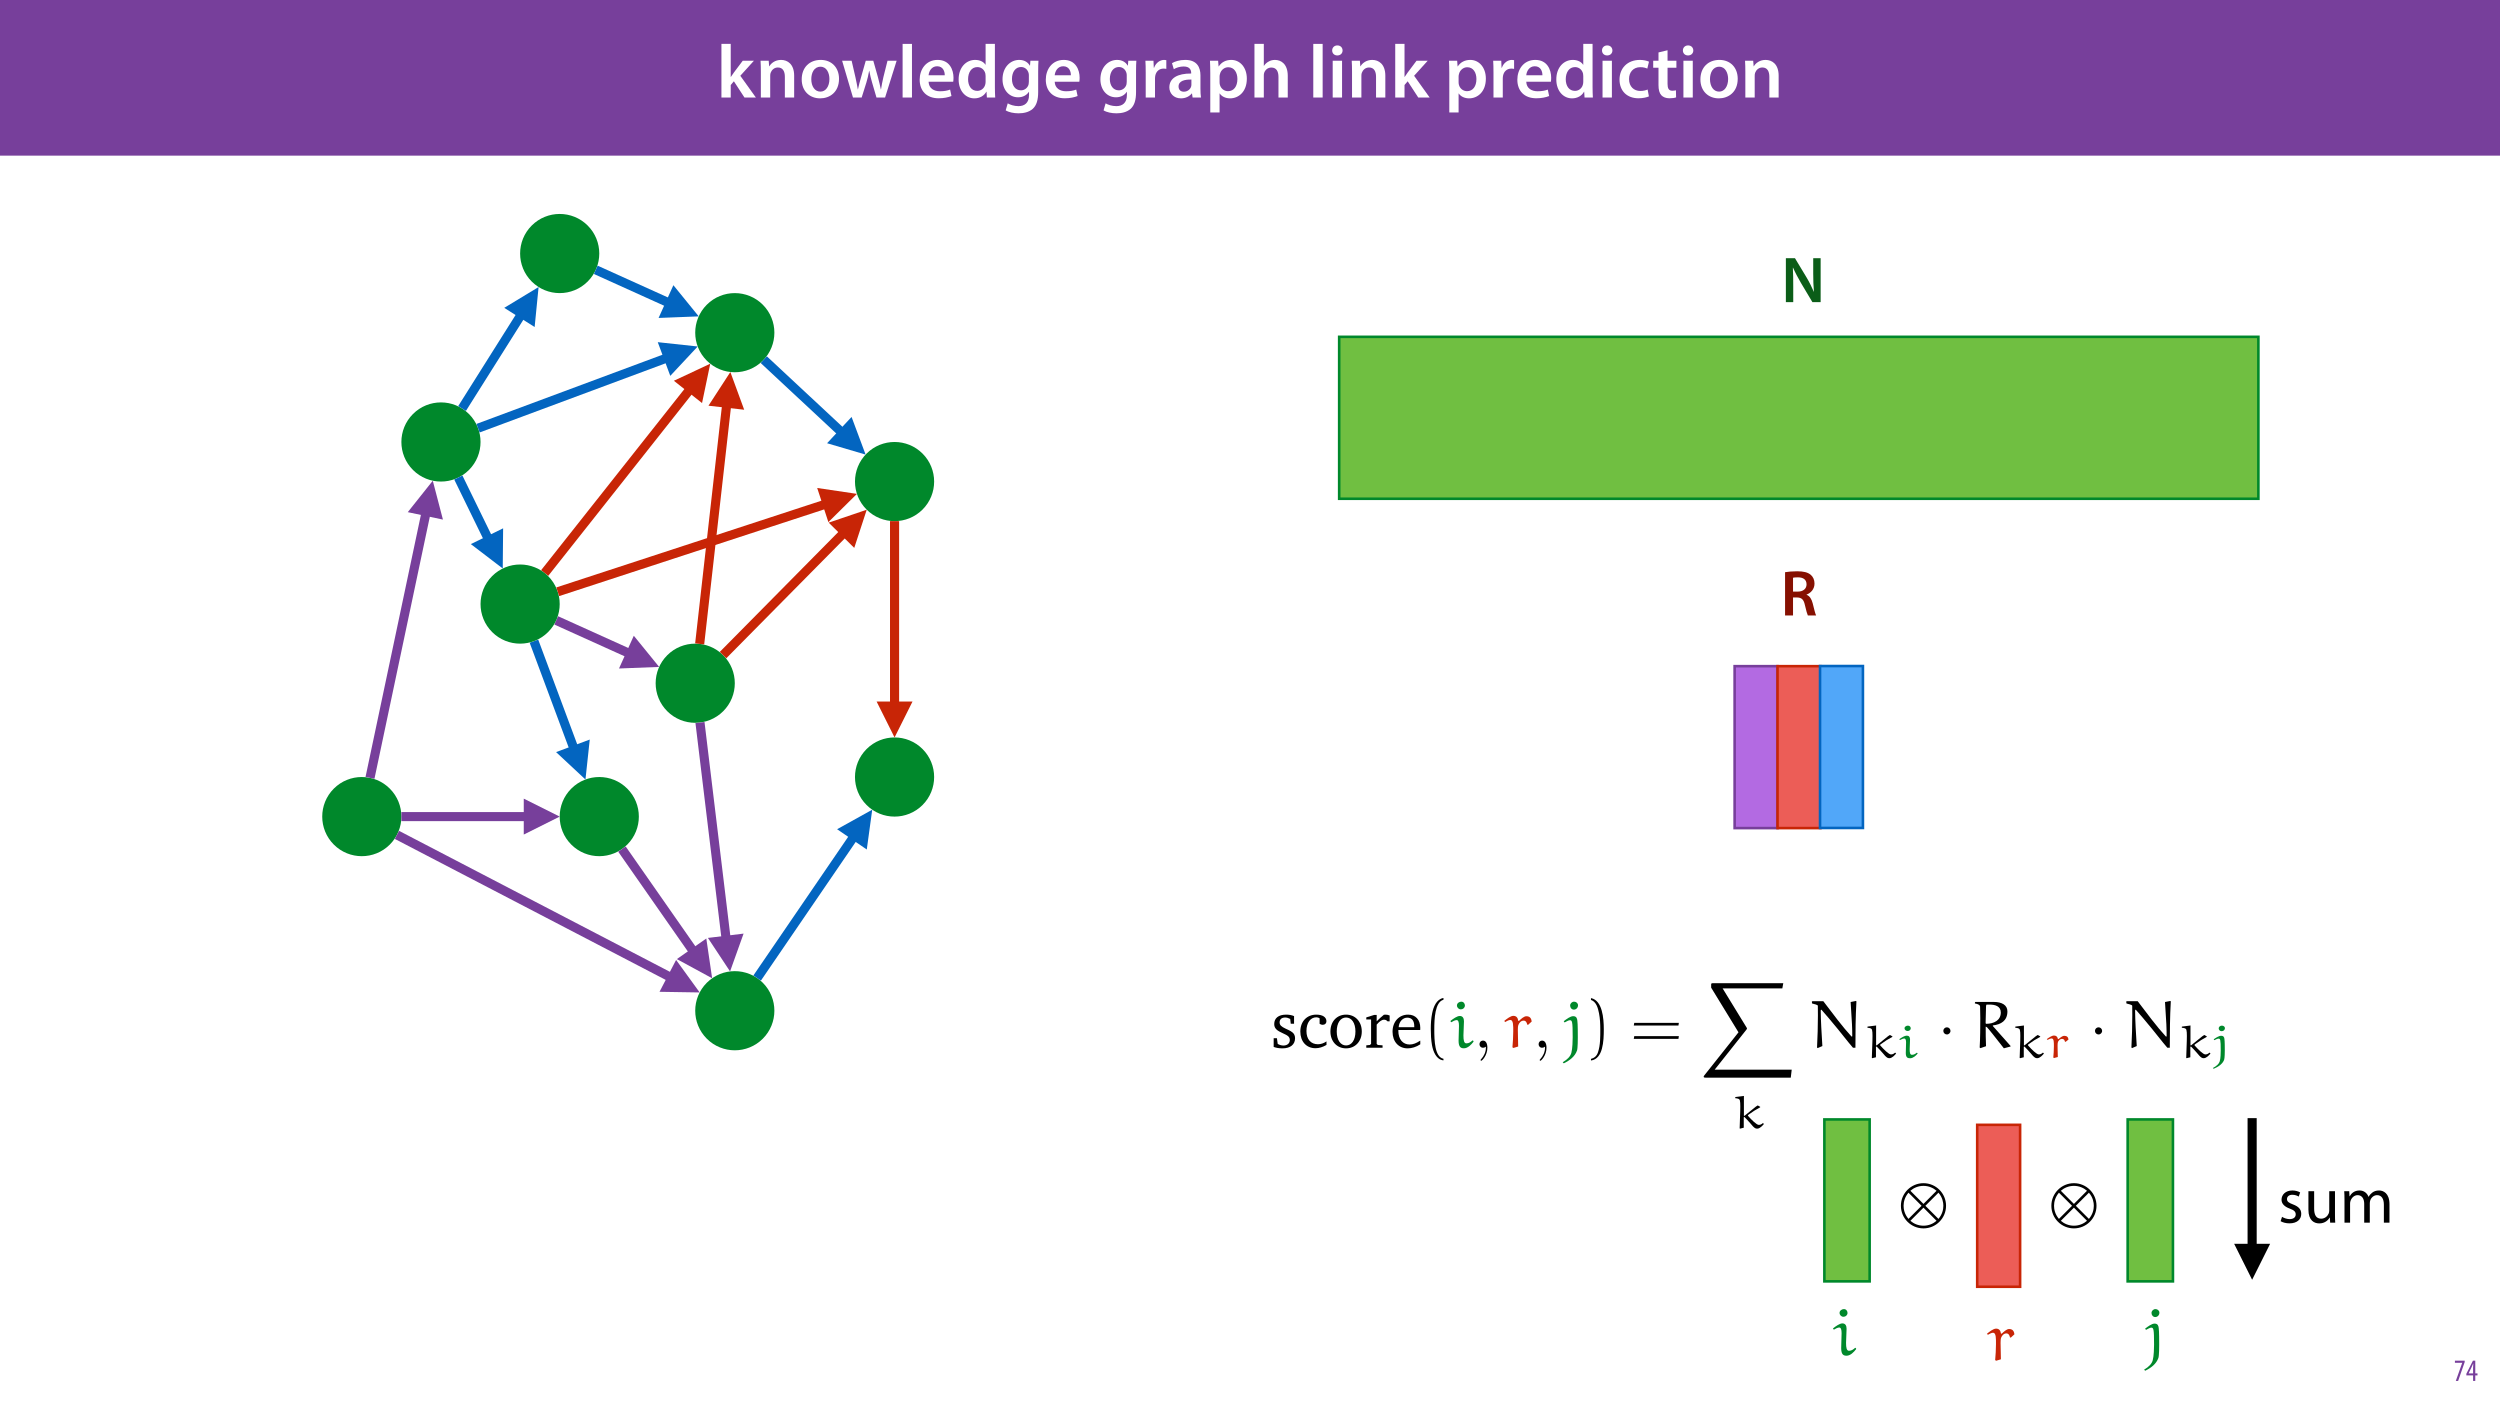 <?xml version="1.0" encoding="UTF-8"?>
<svg xmlns="http://www.w3.org/2000/svg" xmlns:xlink="http://www.w3.org/1999/xlink" width="1920pt" height="1080pt" viewBox="0 0 1920 1080" version="1.1">
<defs>
<g>
<symbol overflow="visible" id="glyph0-0">
<path style="stroke:none;" d="M 0 0 L 29 0 L 29 -40.594 L 0 -40.594 Z M 14.5 -22.906 L 4.641 -37.703 L 24.359 -37.703 Z M 16.234 -20.297 L 26.094 -35.094 L 26.094 -5.516 Z M 4.641 -2.906 L 14.5 -17.688 L 24.359 -2.906 Z M 2.906 -35.094 L 12.766 -20.297 L 2.906 -5.516 Z M 2.906 -35.094 "/>
</symbol>
<symbol overflow="visible" id="glyph0-1">
<path style="stroke:none;" d="M 10.969 -41.188 L 3.828 -41.188 L 3.828 0 L 10.969 0 L 10.969 -9.625 L 13.391 -12.469 L 21.516 0 L 30.281 0 L 18.328 -16.703 L 28.766 -28.25 L 20.188 -28.25 L 13.344 -19.141 C 12.594 -18.156 11.781 -16.938 11.078 -15.828 L 10.969 -15.828 Z M 10.969 -41.188 "/>
</symbol>
<symbol overflow="visible" id="glyph0-2">
<path style="stroke:none;" d="M 3.828 0 L 11.016 0 L 11.016 -16.594 C 11.016 -17.406 11.078 -18.266 11.312 -18.906 C 12.062 -21.047 14.031 -23.078 16.875 -23.078 C 20.766 -23.078 22.266 -20.016 22.266 -15.953 L 22.266 0 L 29.406 0 L 29.406 -16.766 C 29.406 -25.688 24.297 -28.891 19.375 -28.891 C 14.672 -28.891 11.594 -26.219 10.375 -24.016 L 10.203 -24.016 L 9.859 -28.25 L 3.594 -28.25 C 3.766 -25.812 3.828 -23.078 3.828 -19.844 Z M 3.828 0 "/>
</symbol>
<symbol overflow="visible" id="glyph0-3">
<path style="stroke:none;" d="M 16.641 -28.891 C 8.125 -28.891 2.031 -23.203 2.031 -13.922 C 2.031 -4.875 8.172 0.641 16.188 0.641 C 23.375 0.641 30.688 -4 30.688 -14.391 C 30.688 -22.969 25.062 -28.891 16.641 -28.891 Z M 16.469 -23.656 C 21.344 -23.656 23.312 -18.625 23.312 -14.203 C 23.312 -8.531 20.469 -4.531 16.406 -4.531 C 12.062 -4.531 9.391 -8.641 9.391 -14.094 C 9.391 -18.797 11.422 -23.656 16.469 -23.656 Z M 16.469 -23.656 "/>
</symbol>
<symbol overflow="visible" id="glyph0-4">
<path style="stroke:none;" d="M 0.812 -28.25 L 9.156 0 L 15.828 0 L 19.438 -11.484 C 20.234 -14.266 21 -17.047 21.578 -20.531 L 21.688 -20.531 C 22.328 -17.109 22.969 -14.438 23.844 -11.484 L 27.203 0 L 33.812 0 L 42.688 -28.25 L 35.672 -28.25 L 32.531 -15.719 C 31.781 -12.406 31.141 -9.344 30.688 -6.266 L 30.562 -6.266 C 29.922 -9.344 29.172 -12.406 28.297 -15.719 L 24.766 -28.25 L 18.969 -28.25 L 15.312 -15.375 C 14.5 -12.469 13.578 -9.344 12.984 -6.266 L 12.875 -6.266 C 12.359 -9.344 11.719 -12.406 11.078 -15.422 L 8.125 -28.25 Z M 0.812 -28.25 "/>
</symbol>
<symbol overflow="visible" id="glyph0-5">
<path style="stroke:none;" d="M 3.828 0 L 11.016 0 L 11.016 -41.188 L 3.828 -41.188 Z M 3.828 0 "/>
</symbol>
<symbol overflow="visible" id="glyph0-6">
<path style="stroke:none;" d="M 27.781 -12.125 C 27.891 -12.766 28.016 -13.797 28.016 -15.141 C 28.016 -21.344 25 -28.891 15.828 -28.891 C 6.781 -28.891 2.031 -21.516 2.031 -13.688 C 2.031 -5.047 7.422 0.578 16.594 0.578 C 20.641 0.578 24.016 -0.172 26.453 -1.156 L 25.406 -6.094 C 23.266 -5.281 20.875 -4.812 17.578 -4.812 C 13.047 -4.812 9.047 -7.016 8.875 -12.125 Z M 8.875 -17.109 C 9.156 -20.016 11.016 -24.016 15.422 -24.016 C 20.188 -24.016 21.344 -19.719 21.281 -17.109 Z M 8.875 -17.109 "/>
</symbol>
<symbol overflow="visible" id="glyph0-7">
<path style="stroke:none;" d="M 22.734 -41.188 L 22.734 -25.172 L 22.625 -25.172 C 21.344 -27.266 18.562 -28.891 14.672 -28.891 C 7.891 -28.891 1.969 -23.266 2.031 -13.797 C 2.031 -5.109 7.359 0.641 14.094 0.641 C 18.219 0.641 21.641 -1.328 23.312 -4.469 L 23.438 -4.469 L 23.719 0 L 30.109 0 C 29.984 -1.906 29.875 -5.047 29.875 -7.953 L 29.875 -41.188 Z M 22.734 -12.234 C 22.734 -11.484 22.672 -10.781 22.5 -10.156 C 21.812 -7.078 19.25 -5.109 16.359 -5.109 C 11.828 -5.109 9.281 -8.875 9.281 -14.031 C 9.281 -19.312 11.828 -23.375 16.406 -23.375 C 19.656 -23.375 21.922 -21.109 22.562 -18.328 C 22.672 -17.75 22.734 -17.047 22.734 -16.469 Z M 22.734 -12.234 "/>
</symbol>
<symbol overflow="visible" id="glyph0-8">
<path style="stroke:none;" d="M 23.438 -28.25 L 23.141 -24.469 L 23.031 -24.469 C 21.688 -26.797 19.141 -28.891 14.844 -28.891 C 8.062 -28.891 2.031 -23.266 2.031 -13.984 C 2.031 -5.969 7.016 -0.172 14.031 -0.172 C 17.75 -0.172 20.641 -1.859 22.266 -4.344 L 22.391 -4.344 L 22.391 -1.906 C 22.391 4.172 18.906 6.609 14.266 6.609 C 10.844 6.609 7.828 5.516 6.031 4.469 L 4.469 9.859 C 6.906 11.375 10.734 12.125 14.328 12.125 C 18.219 12.125 22.266 11.312 25.234 8.703 C 28.188 6.031 29.406 1.797 29.406 -4.125 L 29.406 -20.125 C 29.406 -24.016 29.516 -26.328 29.641 -28.25 Z M 22.266 -12.359 C 22.266 -11.547 22.156 -10.562 21.984 -9.797 C 21.172 -7.25 18.844 -5.516 16.188 -5.516 C 11.719 -5.516 9.281 -9.391 9.281 -14.203 C 9.281 -19.953 12.234 -23.438 16.234 -23.438 C 19.25 -23.438 21.281 -21.453 22.047 -18.844 C 22.219 -18.266 22.266 -17.578 22.266 -16.938 Z M 22.266 -12.359 "/>
</symbol>
<symbol overflow="visible" id="glyph0-9">
<path style="stroke:none;" d=""/>
</symbol>
<symbol overflow="visible" id="glyph0-10">
<path style="stroke:none;" d="M 3.828 0 L 10.969 0 L 10.969 -14.609 C 10.969 -15.422 11.078 -16.188 11.188 -16.812 C 11.828 -20.016 14.156 -22.219 17.578 -22.219 C 18.438 -22.219 19.078 -22.094 19.656 -21.984 L 19.656 -28.703 C 19.078 -28.828 18.672 -28.891 17.984 -28.891 C 14.969 -28.891 11.656 -26.859 10.266 -22.859 L 10.031 -22.859 L 9.797 -28.25 L 3.594 -28.25 C 3.766 -25.688 3.828 -22.969 3.828 -19.141 Z M 3.828 0 "/>
</symbol>
<symbol overflow="visible" id="glyph0-11">
<path style="stroke:none;" d="M 26.156 0 C 25.875 -1.734 25.75 -4.234 25.75 -6.781 L 25.75 -17 C 25.75 -23.141 23.141 -28.891 14.094 -28.891 C 9.625 -28.891 5.969 -27.672 3.891 -26.391 L 5.281 -21.75 C 7.188 -22.969 10.094 -23.844 12.875 -23.844 C 17.859 -23.844 18.625 -20.766 18.625 -18.906 L 18.625 -18.438 C 8.172 -18.5 1.859 -14.906 1.859 -7.766 C 1.859 -3.484 5.047 0.641 10.734 0.641 C 14.391 0.641 17.344 -0.922 19.078 -3.125 L 19.25 -3.125 L 19.719 0 Z M 18.797 -9.922 C 18.797 -9.453 18.734 -8.875 18.562 -8.359 C 17.922 -6.328 15.828 -4.469 12.984 -4.469 C 10.734 -4.469 8.938 -5.734 8.938 -8.531 C 8.938 -12.812 13.75 -13.922 18.797 -13.797 Z M 18.797 -9.922 "/>
</symbol>
<symbol overflow="visible" id="glyph0-12">
<path style="stroke:none;" d="M 3.828 11.484 L 10.969 11.484 L 10.969 -3.125 L 11.078 -3.125 C 12.531 -0.875 15.484 0.641 19.031 0.641 C 25.469 0.641 31.906 -4.297 31.906 -14.5 C 31.906 -23.312 26.5 -28.891 20.016 -28.891 C 15.719 -28.891 12.406 -27.094 10.328 -23.891 L 10.203 -23.891 L 9.859 -28.25 L 3.594 -28.25 C 3.719 -25.578 3.828 -22.562 3.828 -18.844 Z M 10.969 -16.188 C 10.969 -16.766 11.078 -17.406 11.25 -17.984 C 11.953 -21.109 14.672 -23.266 17.625 -23.266 C 22.219 -23.266 24.656 -19.203 24.656 -14.203 C 24.656 -8.641 21.984 -4.875 17.453 -4.875 C 14.438 -4.875 11.891 -6.953 11.188 -9.859 C 11.016 -10.5 10.969 -11.141 10.969 -11.828 Z M 10.969 -16.188 "/>
</symbol>
<symbol overflow="visible" id="glyph0-13">
<path style="stroke:none;" d="M 3.828 0 L 11.016 0 L 11.016 -16.875 C 11.016 -17.688 11.078 -18.438 11.312 -19.031 C 12.062 -21.172 14.031 -23.031 16.812 -23.031 C 20.766 -23.031 22.266 -19.953 22.266 -15.828 L 22.266 0 L 29.406 0 L 29.406 -16.641 C 29.406 -25.688 24.359 -28.891 19.547 -28.891 C 17.75 -28.891 16.062 -28.422 14.672 -27.609 C 13.172 -26.797 12 -25.688 11.141 -24.359 L 11.016 -24.359 L 11.016 -41.188 L 3.828 -41.188 Z M 3.828 0 "/>
</symbol>
<symbol overflow="visible" id="glyph0-14">
<path style="stroke:none;" d="M 11.016 0 L 11.016 -28.25 L 3.828 -28.25 L 3.828 0 Z M 7.422 -40.016 C 5.047 -40.016 3.422 -38.344 3.422 -36.141 C 3.422 -33.984 4.984 -32.312 7.359 -32.312 C 9.859 -32.312 11.422 -33.984 11.422 -36.141 C 11.375 -38.344 9.859 -40.016 7.422 -40.016 Z M 7.422 -40.016 "/>
</symbol>
<symbol overflow="visible" id="glyph0-15">
<path style="stroke:none;" d="M 23.609 -6.141 C 22.219 -5.562 20.469 -5.047 17.984 -5.047 C 13.109 -5.047 9.344 -8.359 9.344 -14.156 C 9.281 -19.312 12.531 -23.312 17.984 -23.312 C 20.531 -23.312 22.219 -22.734 23.375 -22.219 L 24.656 -27.547 C 23.031 -28.297 20.359 -28.891 17.75 -28.891 C 7.828 -28.891 2.031 -22.266 2.031 -13.797 C 2.031 -5.047 7.766 0.578 16.594 0.578 C 20.125 0.578 23.078 -0.172 24.594 -0.875 Z M 23.609 -6.141 "/>
</symbol>
<symbol overflow="visible" id="glyph0-16">
<path style="stroke:none;" d="M 5.047 -34.625 L 5.047 -28.25 L 0.984 -28.25 L 0.984 -22.906 L 5.047 -22.906 L 5.047 -9.625 C 5.047 -5.922 5.734 -3.359 7.25 -1.734 C 8.578 -0.297 10.781 0.578 13.391 0.578 C 15.656 0.578 17.516 0.297 18.562 -0.109 L 18.438 -5.562 C 17.812 -5.391 16.875 -5.219 15.656 -5.219 C 12.938 -5.219 12 -7.016 12 -10.438 L 12 -22.906 L 18.797 -22.906 L 18.797 -28.25 L 12 -28.25 L 12 -36.312 Z M 5.047 -34.625 "/>
</symbol>
<symbol overflow="visible" id="glyph1-0">
<path style="stroke:none;" d="M 0 0 L 12 0 L 12 -16.797 L 0 -16.797 Z M 6 -9.484 L 1.922 -15.594 L 10.078 -15.594 Z M 6.719 -8.406 L 10.797 -14.516 L 10.797 -2.281 Z M 1.922 -1.203 L 6 -7.312 L 10.078 -1.203 Z M 1.203 -14.516 L 5.281 -8.406 L 1.203 -2.281 Z M 1.203 -14.516 "/>
</symbol>
<symbol overflow="visible" id="glyph1-1">
<path style="stroke:none;" d="M 0.891 -15.594 L 0.891 -13.969 L 6.5 -13.969 L 6.5 -13.922 L 1.562 0 L 3.359 0 L 8.406 -14.5 L 8.406 -15.594 Z M 0.891 -15.594 "/>
</symbol>
<symbol overflow="visible" id="glyph1-2">
<path style="stroke:none;" d="M 7.297 0 L 7.297 -4.297 L 9 -4.297 L 9 -5.812 L 7.297 -5.812 L 7.297 -15.594 L 5.5 -15.594 L 0.438 -5.547 L 0.438 -4.297 L 5.609 -4.297 L 5.609 0 Z M 2.188 -5.812 L 2.188 -5.859 L 4.344 -10.344 C 4.797 -11.297 5.141 -12.047 5.656 -13.297 L 5.766 -13.297 C 5.688 -12.266 5.609 -11.297 5.609 -10.219 L 5.609 -5.812 Z M 2.188 -5.812 "/>
</symbol>
<symbol overflow="visible" id="glyph2-0">
<path style="stroke:none;" d="M 0 0 L 25 0 L 25 -35 L 0 -35 Z M 12.5 -19.75 L 4 -32.5 L 21 -32.5 Z M 14 -17.5 L 22.5 -30.25 L 22.5 -4.75 Z M 4 -2.5 L 12.5 -15.25 L 21 -2.5 Z M 2.5 -30.25 L 11 -17.5 L 2.5 -4.75 Z M 2.5 -30.25 "/>
</symbol>
<symbol overflow="visible" id="glyph2-1">
<path style="stroke:none;" d="M 9.203 0 L 9.203 -12.047 C 9.203 -17.594 9.156 -22.047 8.906 -26.406 L 9.047 -26.453 C 10.703 -22.656 12.953 -18.5 15.094 -14.797 L 23.906 0 L 30.25 0 L 30.25 -33.703 L 24.547 -33.703 L 24.547 -21.953 C 24.547 -16.797 24.703 -12.453 25.094 -7.953 L 25 -7.953 C 23.453 -11.594 21.5 -15.5 19.25 -19.25 L 10.547 -33.703 L 3.547 -33.703 L 3.547 0 Z M 9.203 0 "/>
</symbol>
<symbol overflow="visible" id="glyph2-2">
<path style="stroke:none;" d="M 3.547 0 L 9.656 0 L 9.656 -13.844 L 12.75 -13.844 C 16.25 -13.75 17.844 -12.344 18.797 -7.953 C 19.75 -3.75 20.547 -1 21.047 0 L 27.406 0 C 26.703 -1.297 25.797 -5.203 24.75 -9.406 C 23.906 -12.656 22.453 -15 20.047 -15.906 L 20.047 -16.047 C 23.203 -17.203 26.156 -20.156 26.156 -24.5 C 26.156 -27.344 25.094 -29.703 23.25 -31.25 C 21 -33.156 17.703 -33.953 12.844 -33.953 C 9.297 -33.953 5.844 -33.656 3.547 -33.25 Z M 9.656 -29 C 10.25 -29.156 11.5 -29.297 13.453 -29.297 C 17.453 -29.297 20.047 -27.594 20.047 -23.906 C 20.047 -20.547 17.453 -18.344 13.297 -18.344 L 9.656 -18.344 Z M 9.656 -29 "/>
</symbol>
<symbol overflow="visible" id="glyph3-0">
<path style="stroke:none;" d=""/>
</symbol>
<symbol overflow="visible" id="glyph3-1">
<path style="stroke:none;" d="M 17.828 -24.297 C 16.062 -25.078 14.047 -25.438 11.766 -25.438 C 5.859 -25.438 2.594 -22.75 2.594 -18.188 C 2.594 -14.719 4.875 -13.062 9.281 -11.094 C 12.688 -9.531 14.562 -8.594 14.562 -5.906 C 14.562 -3.469 12.688 -1.703 9.688 -1.703 C 8.188 -1.703 6.734 -2.125 5.281 -2.953 L 4.656 -7.359 L 2.172 -7.359 L 2.172 -0.625 C 3.984 0.047 6.266 0.469 8.906 0.469 C 15.031 0.469 18.594 -2.484 18.594 -7.312 C 18.594 -9.219 17.875 -10.781 16.625 -11.766 C 14.922 -13.156 12.953 -13.891 11.141 -14.766 C 8.234 -16.172 6.734 -17.25 6.734 -19.484 C 6.734 -21.812 8.297 -23.219 11.031 -23.219 C 12.281 -23.219 13.516 -22.844 14.875 -22.125 L 15.281 -18.438 L 17.828 -18.438 Z M 17.828 -24.297 "/>
</symbol>
<symbol overflow="visible" id="glyph3-2">
<path style="stroke:none;" d="M 22.016 -2.172 L 22.016 -4.875 C 19.844 -3.422 17.719 -2.688 15.438 -2.688 C 10.047 -2.688 6.625 -6.469 6.625 -12.844 C 6.625 -19.375 9.797 -23.375 14.25 -23.375 C 15.125 -23.375 15.953 -23.109 16.734 -22.641 L 16.734 -18.391 C 17.516 -17.875 18.297 -17.609 19.062 -17.609 C 20.828 -17.609 21.969 -18.703 21.969 -20.359 C 21.969 -23.375 19.172 -25.438 14.203 -25.438 C 6.938 -25.438 1.922 -20.203 1.922 -12.484 C 1.922 -4.812 6.531 0.359 13.578 0.359 C 16.375 0.359 19.172 -0.516 22.016 -2.172 Z M 22.016 -2.172 "/>
</symbol>
<symbol overflow="visible" id="glyph3-3">
<path style="stroke:none;" d="M 13.938 -25.438 C 6.938 -25.438 1.922 -20.203 1.922 -12.484 C 1.922 -4.812 7 0.469 13.938 0.469 C 20.875 0.469 26.016 -4.812 26.016 -12.484 C 26.016 -20.156 20.938 -25.438 13.938 -25.438 Z M 13.938 -23.219 C 18.141 -23.219 21.141 -19.172 21.141 -12.484 C 21.141 -5.75 18.141 -1.766 13.938 -1.766 C 9.797 -1.766 6.781 -5.797 6.781 -12.484 C 6.781 -19.219 9.734 -23.219 13.938 -23.219 Z M 13.938 -23.219 "/>
</symbol>
<symbol overflow="visible" id="glyph3-4">
<path style="stroke:none;" d="M 1.547 0 L 14.047 0 L 14.047 -1.859 L 10.422 -2.125 L 9.531 -2.953 L 9.531 -17.766 C 11.656 -20.266 13.469 -21.547 15.188 -21.547 C 16.266 -21.547 17.156 -21.141 17.828 -20.312 L 19.484 -20.312 L 19.484 -24.766 C 18.391 -25.234 17.406 -25.438 16.375 -25.438 C 15.953 -25.438 15.484 -25.438 15.078 -25.344 C 13.219 -23.828 11.344 -22.172 9.531 -20.312 L 9.531 -25.188 L 7.562 -25.188 L 1.547 -23.312 L 1.547 -21.703 L 5.234 -21.703 L 5.234 -2.953 L 4.297 -2.125 L 1.547 -1.859 Z M 1.547 0 "/>
</symbol>
<symbol overflow="visible" id="glyph3-5">
<path style="stroke:none;" d="M 23.219 -5.484 C 20.266 -3.516 17.672 -2.484 15.078 -2.484 C 9.844 -2.484 6.375 -6.422 6.375 -13.062 C 6.375 -13.219 6.375 -13.422 6.375 -13.625 L 23.156 -13.625 C 23.219 -14.203 23.219 -14.719 23.219 -15.234 C 23.219 -21.609 19.531 -25.438 13.891 -25.438 C 6.938 -25.438 1.922 -20.109 1.922 -12.281 C 1.922 -4.656 6.625 0.469 13.469 0.469 C 16.734 0.469 20.109 -0.562 23.219 -2.641 Z M 18.594 -15.797 L 6.625 -15.797 C 6.938 -20.203 9.891 -23.109 13.219 -23.109 C 16.688 -23.109 18.594 -20.828 18.594 -16.625 C 18.594 -16.375 18.594 -16.062 18.594 -15.797 Z M 18.594 -15.797 "/>
</symbol>
<symbol overflow="visible" id="glyph4-0">
<path style="stroke:none;" d=""/>
</symbol>
<symbol overflow="visible" id="glyph4-1">
<path style="stroke:none;" d="M 15.594 8.453 C 8.906 7.156 8.547 -5.438 8.547 -14.203 C 8.547 -22.016 9.016 -35.188 15.594 -36.844 L 15.594 -38.234 C 10.203 -37.312 7.875 -31.391 6.891 -26.422 C 6.109 -22.531 5.859 -18.5 5.859 -14.5 C 5.859 -10.312 6.062 -6.109 6.781 -1.969 C 7.672 2.953 10.156 9.219 15.594 9.688 Z M 15.594 8.453 "/>
</symbol>
<symbol overflow="visible" id="glyph4-2">
<path style="stroke:none;" d="M 4.453 -36.734 C 8.656 -35.234 9.844 -30.359 10.625 -26.469 C 11.406 -22.484 11.609 -18.344 11.609 -14.297 C 11.609 -8.391 11.703 -2.078 9.844 3.469 C 8.812 6.578 6.844 7.922 4.453 8.547 L 4.453 9.797 C 13.734 8.594 14.297 -5.234 14.297 -14.094 C 14.297 -22.75 13.219 -36.328 4.453 -38.141 Z M 4.453 -36.734 "/>
</symbol>
<symbol overflow="visible" id="glyph4-3">
<path style="stroke:none;" d="M 37.094 -17.047 L 37.406 -19.125 L 3.156 -19.125 L 2.797 -17.047 Z M 37.094 -6.844 L 37.406 -8.906 L 3.156 -8.906 L 2.797 -6.844 Z M 37.094 -6.844 "/>
</symbol>
<symbol overflow="visible" id="glyph5-0">
<path style="stroke:none;" d=""/>
</symbol>
<symbol overflow="visible" id="glyph5-1">
<path style="stroke:none;" d="M 11.188 -20.312 C 11.188 -22.594 10.312 -24.406 7.984 -24.406 C 5.953 -24.406 3.062 -22.391 0.719 -20.516 L 1.406 -19.578 C 2.641 -20.359 4.406 -21.25 5.547 -21.25 C 6.891 -21.25 7.359 -19.531 7.359 -16.844 L 7.047 -5.391 C 7.047 -0.266 8.969 0.422 11.188 0.422 C 14.047 0.422 16.734 -2.281 18.5 -4.609 L 18.5 -5.188 L 17.828 -5.703 C 16.422 -4.453 15.031 -3.375 13.062 -3.375 C 11.25 -3.375 10.781 -5.594 10.781 -9.438 Z M 11.922 -32.375 C 11.922 -33.938 10.875 -35.391 9.125 -35.391 C 7.609 -35.391 5.797 -34.25 5.797 -32.484 C 5.797 -30.828 7.156 -29.484 8.812 -29.484 C 10.469 -29.484 11.812 -30.672 11.922 -32.375 Z M 11.922 -32.375 "/>
</symbol>
<symbol overflow="visible" id="glyph5-2">
<path style="stroke:none;" d="M 18.703 -17.562 L 21.5 -20.109 C 21.25 -22.797 19.953 -24.203 17.406 -24.203 C 15.547 -24.203 13.219 -22.016 11.703 -20.562 L 11.188 -20.781 C 10.875 -22.953 9.797 -24.5 7.469 -24.5 C 5.344 -24.5 2.484 -22.234 0.469 -20.625 L 1.094 -19.734 C 2.391 -20.469 3.938 -21.344 5.125 -21.344 C 7.516 -21.344 7.359 -16.625 7.359 -12.594 C 7.359 -8.453 7.047 -3.938 6.734 -0.312 L 7.516 0.156 L 11.141 -0.938 C 11.031 -3.578 10.984 -6.172 10.984 -8.812 C 10.984 -11.609 10.625 -15.906 11.344 -17.609 C 11.922 -19.016 13.219 -20.828 15.344 -20.828 C 17.047 -20.828 17.828 -19.281 18.078 -17.828 Z M 18.703 -17.562 "/>
</symbol>
<symbol overflow="visible" id="glyph5-3">
<path style="stroke:none;" d="M 1.406 -19.422 C 2.688 -20.109 4.5 -21.141 5.344 -21.141 C 7.203 -21.141 7.609 -20.516 7.609 -7.984 C 7.609 -5.703 7.469 0.719 6.578 3.938 C 5.859 6.531 3.781 8.859 -0.047 11.141 L 0.781 11.969 C 5.438 9.734 9.375 6.625 10.938 2.125 C 11.547 0.312 11.547 -6.938 11.547 -7.984 C 11.547 -9.891 11.547 -18.547 11.188 -20.781 C 11.031 -22.484 10.516 -24.25 8.031 -24.25 C 5.797 -24.25 2.844 -22.016 0.719 -20.359 Z M 8.703 -35.391 C 7.047 -35.391 5.641 -34.047 5.641 -32.375 C 5.641 -30.719 6.844 -29.281 8.547 -29.281 C 10.359 -29.281 11.703 -30.828 11.703 -32.594 C 11.703 -34.25 10.266 -35.391 8.703 -35.391 Z M 8.703 -35.391 "/>
</symbol>
<symbol overflow="visible" id="glyph5-4">
<path style="stroke:none;" d="M 36.469 -35.953 L 32.328 -35.125 C 33.422 -19.375 33.578 -14.25 33.578 -8.969 C 33.578 -8.859 33.516 -8.547 33.266 -8.547 C 33.062 -8.547 32.844 -8.812 32.688 -8.969 C 26.625 -15.484 18.234 -26.625 11.344 -35.75 L 2.953 -35.75 L 2.531 -35.391 L 2.75 -33.984 C 7.672 -32.797 7.156 -32.594 7.156 -31.5 C 7.156 -29.281 7.203 -27.047 7.203 -24.812 C 7.203 -16.625 6.938 -8.391 6.531 -0.203 L 7 0.266 L 10.625 -1.297 C 10.047 -10.312 9.375 -21.656 9.375 -28.344 C 9.375 -28.594 9.375 -29.219 9.734 -29.219 C 9.953 -29.219 10.156 -28.969 10.312 -28.75 C 12.844 -25.859 17.156 -20.938 22.438 -14.406 L 30.672 -4.141 C 32.234 -2.172 32.953 -1.344 34.141 0 L 36.016 0 C 36.016 -11.766 36.109 -23.781 36.781 -35.547 Z M 36.469 -35.953 "/>
</symbol>
<symbol overflow="visible" id="glyph5-5">
<path style="stroke:none;" d="M 11.031 -19.172 C 11.031 -19.422 11.25 -28.5 11.344 -31.812 C 11.406 -32.797 11.547 -33.156 11.969 -33.156 L 14.047 -33.156 C 18.078 -33.156 22.688 -32.078 22.688 -27.094 C 22.688 -20.938 17.203 -18.391 11.5 -18.391 C 11.141 -18.391 11.031 -18.859 11.031 -19.172 Z M 16.625 -17.156 C 22.797 -17.828 27.766 -20.719 27.766 -27.922 C 27.766 -32.75 23.578 -35.188 17.25 -35.188 L 3.156 -35.188 L 2.844 -34.875 L 2.797 -33.984 C 3.266 -33.984 6.781 -33.312 6.781 -31.656 C 6.781 -28.703 6.938 -23.516 6.938 -22.75 C 6.938 -15.234 6.891 -7.672 6.469 -0.156 L 7.047 0.312 L 11.344 -1.188 C 11.094 -6.172 11.094 -11.188 11.094 -16.172 C 11.406 -16.172 11.859 -15.953 12.125 -15.703 C 13.625 -14.203 20.203 -5.75 25.031 0.422 L 30.156 -0.938 L 30.156 -1.406 L 16.531 -16.734 Z M 16.625 -17.156 "/>
</symbol>
<symbol overflow="visible" id="glyph6-0">
<path style="stroke:none;" d=""/>
</symbol>
<symbol overflow="visible" id="glyph6-1">
<path style="stroke:none;" d="M 10.516 -0.047 C 10.516 -3.375 9.281 -5.484 7.203 -5.484 C 5.391 -5.484 4.453 -4.094 4.453 -2.75 C 4.453 -1.406 5.344 0 7.203 0 C 8.031 0 8.656 -0.312 9.172 -0.719 L 9.281 -0.828 C 9.328 -0.828 9.375 -0.781 9.375 -0.047 C 9.375 3.266 7.922 6.422 5.641 8.859 C 5.344 9.172 5.281 9.219 5.281 9.438 C 5.281 9.797 5.547 10 5.797 10 C 6.422 10 10.516 5.906 10.516 -0.047 Z M 10.516 -0.047 "/>
</symbol>
<symbol overflow="visible" id="glyph7-0">
<path style="stroke:none;" d=""/>
</symbol>
<symbol overflow="visible" id="glyph7-1">
<path style="stroke:none;" d="M 69.797 72.531 L 70.516 66.422 L 11.344 66.422 L 35.641 35.797 C 36.172 35.188 36.172 34.922 36.172 34.812 C 36.172 34.562 35.953 34.141 35.797 33.938 L 17.453 3.984 L 63.312 3.984 L 64.047 0 L 10.312 0 C 9.328 0 8.656 0 8.656 0.828 L 8.656 3.422 L 29.641 37.719 L 3.375 70.828 C 2.906 71.391 2.906 71.656 2.906 71.703 C 2.906 72.531 3.625 72.531 4.562 72.531 Z M 69.797 72.531 "/>
</symbol>
<symbol overflow="visible" id="glyph8-0">
<path style="stroke:none;" d=""/>
</symbol>
<symbol overflow="visible" id="glyph8-1">
<path style="stroke:none;" d="M 9.391 -9.641 L 8.891 -9.641 L 8.891 -24.625 L 9 -24.875 L 2.438 -24.047 L 2.25 -23.906 L 2.25 -23.141 C 4.312 -22.922 5.406 -22.703 5.766 -21.547 C 6.062 -20.562 6.125 -18.719 6.125 -16.828 C 6.094 -15.516 6.094 -14.188 6.062 -13.016 L 5.625 0 L 5.875 0.25 L 8.781 -0.469 L 8.781 -8.484 L 9.281 -8.734 C 12.188 -5.875 15.844 -1.516 15.844 -1.516 C 17.156 -0.219 17.812 0.25 19.078 0.25 C 21.219 0.25 23.281 -2.172 24.266 -3.344 L 23.5 -4.062 C 22.594 -3.234 21.656 -2.641 20.312 -2.641 C 18.641 -2.641 14.688 -6.594 12.25 -9.359 C 12.156 -9.531 11.938 -9.719 11.938 -9.938 C 11.938 -10.125 12.406 -10.438 12.688 -10.656 C 15.406 -12.688 18.344 -14.547 21.391 -16.141 L 21.391 -16.531 L 19.516 -17.594 C 18.562 -17.125 18.172 -16.75 14.906 -14.109 Z M 9.391 -9.641 "/>
</symbol>
<symbol overflow="visible" id="glyph8-2">
<path style="stroke:none;" d="M 9.969 -14.219 C 9.969 -16.109 9.062 -17.078 7.438 -17.078 C 5.797 -17.078 3.594 -15.672 1.703 -14.359 L 2.25 -13.703 C 3.234 -14.25 4.609 -14.875 5.516 -14.875 C 6.594 -14.875 6.922 -13.672 6.922 -11.781 L 6.703 -3.766 C 6.703 -0.219 8.156 0.297 10.016 0.297 C 12.297 0.297 14.359 -1.594 15.734 -3.234 L 15.734 -3.625 L 15.188 -3.984 C 14.078 -3.125 12.984 -2.359 11.453 -2.359 C 9.969 -2.359 9.688 -3.922 9.688 -6.594 Z M 10.516 -22.672 C 10.516 -23.75 9.719 -24.766 8.344 -24.766 C 7.109 -24.766 5.734 -23.969 5.734 -22.734 C 5.734 -21.578 6.812 -20.641 8.094 -20.641 C 9.391 -20.641 10.484 -21.469 10.516 -22.672 Z M 10.516 -22.672 "/>
</symbol>
<symbol overflow="visible" id="glyph8-3">
<path style="stroke:none;" d="M 15.922 -12.297 L 18.125 -14.078 C 17.953 -16 16.797 -16.938 14.906 -16.938 C 13.375 -16.938 11.609 -15.375 10.375 -14.391 L 9.969 -14.547 C 9.719 -16.109 8.781 -17.156 7.031 -17.156 C 5.328 -17.156 3.078 -15.562 1.484 -14.438 L 2 -13.812 C 3.016 -14.328 4.25 -14.938 5.188 -14.938 C 7.031 -14.938 6.922 -11.672 6.922 -8.812 C 6.922 -5.906 6.703 -2.75 6.453 -0.219 L 7.078 0.109 L 9.938 -0.656 C 9.828 -2.438 9.797 -4.203 9.797 -6.016 C 9.797 -8.016 9.578 -11.094 10.078 -12.328 C 10.594 -13.312 11.562 -14.578 13.234 -14.578 C 14.609 -14.578 15.188 -13.531 15.406 -12.469 Z M 15.922 -12.297 "/>
</symbol>
<symbol overflow="visible" id="glyph8-4">
<path style="stroke:none;" d="M 2.25 -13.594 C 3.266 -14.078 4.672 -14.797 5.328 -14.797 C 6.812 -14.797 7.141 -14.328 7.141 -5.578 C 7.141 -3.984 7.078 0.547 6.344 2.75 C 5.766 4.562 4.094 6.203 1.094 7.797 L 1.734 8.375 C 5.438 6.812 8.594 4.609 9.75 1.484 C 10.234 0.219 10.266 -4.828 10.266 -5.578 C 10.266 -6.922 10.266 -12.984 9.969 -14.547 C 9.859 -15.734 9.391 -16.969 7.469 -16.969 C 5.688 -16.969 3.375 -15.406 1.703 -14.25 Z M 8.016 -24.766 C 6.703 -24.766 5.578 -23.828 5.578 -22.672 C 5.578 -21.5 6.531 -20.484 7.875 -20.484 C 9.312 -20.484 10.375 -21.578 10.375 -22.812 C 10.375 -23.969 9.25 -24.766 8.016 -24.766 Z M 8.016 -24.766 "/>
</symbol>
<symbol overflow="visible" id="glyph9-0">
<path style="stroke:none;" d=""/>
</symbol>
<symbol overflow="visible" id="glyph9-1">
<path style="stroke:none;" d="M 9.953 -12.953 C 9.953 -14.453 8.703 -15.703 7.203 -15.703 C 5.703 -15.703 4.453 -14.453 4.453 -12.953 C 4.453 -11.453 5.703 -10.203 7.203 -10.203 C 8.703 -10.203 9.953 -11.453 9.953 -12.953 Z M 9.953 -12.953 "/>
</symbol>
<symbol overflow="visible" id="glyph10-0">
<path style="stroke:none;" d=""/>
</symbol>
<symbol overflow="visible" id="glyph10-1">
<path style="stroke:none;" d="M 36.062 17.359 C 36.062 7.766 28.297 0 18.719 0 C 9.172 0 1.391 7.766 1.391 17.359 C 1.391 26.953 9.156 34.719 18.719 34.719 C 28.266 34.719 36.062 26.953 36.062 17.359 Z M 8.672 5.828 C 11.156 3.641 14.688 2.062 18.719 2.062 C 22.719 2.062 26.234 3.625 28.766 5.828 L 18.719 15.922 Z M 7.219 27.422 C 4.047 23.734 3.453 19.812 3.453 17.359 C 3.453 14.266 4.391 10.594 7.219 7.297 L 17.266 17.359 Z M 30.234 7.297 C 33.406 10.984 34 14.906 34 17.359 C 34 20.453 33.047 24.125 30.234 27.422 L 20.188 17.359 Z M 28.766 28.891 C 26.281 31.078 22.766 32.656 18.719 32.656 C 14.734 32.656 11.203 31.094 8.672 28.891 L 18.719 18.797 Z M 28.766 28.891 "/>
</symbol>
<symbol overflow="visible" id="glyph11-0">
<path style="stroke:none;" d="M 0 0 L 25 0 L 25 -35 L 0 -35 Z M 12.5 -19.75 L 4 -32.5 L 21 -32.5 Z M 14 -17.5 L 22.5 -30.25 L 22.5 -4.75 Z M 4 -2.5 L 12.5 -15.25 L 21 -2.5 Z M 2.5 -30.25 L 11 -17.5 L 2.5 -4.75 Z M 2.5 -30.25 "/>
</symbol>
<symbol overflow="visible" id="glyph11-1">
<path style="stroke:none;" d="M 1.953 -1.156 C 3.656 -0.156 6.094 0.5 8.75 0.5 C 14.5 0.5 17.797 -2.5 17.797 -6.75 C 17.797 -10.344 15.656 -12.453 11.453 -14.047 C 8.297 -15.25 6.844 -16.156 6.844 -18.156 C 6.844 -19.953 8.297 -21.453 10.906 -21.453 C 13.156 -21.453 14.906 -20.656 15.844 -20.047 L 16.953 -23.25 C 15.594 -24.047 13.453 -24.75 11 -24.75 C 5.797 -24.75 2.656 -21.547 2.656 -17.656 C 2.656 -14.75 4.703 -12.344 9.047 -10.797 C 12.297 -9.594 13.547 -8.453 13.547 -6.344 C 13.547 -4.344 12.047 -2.75 8.844 -2.75 C 6.656 -2.75 4.344 -3.656 3.047 -4.5 Z M 1.953 -1.156 "/>
</symbol>
<symbol overflow="visible" id="glyph11-2">
<path style="stroke:none;" d="M 23.906 -24.203 L 19.5 -24.203 L 19.5 -9.344 C 19.5 -8.547 19.344 -7.75 19.094 -7.094 C 18.297 -5.156 16.25 -3.094 13.297 -3.094 C 9.297 -3.094 7.906 -6.203 7.906 -10.797 L 7.906 -24.203 L 3.5 -24.203 L 3.5 -10.047 C 3.5 -1.547 8.047 0.547 11.844 0.547 C 16.156 0.547 18.703 -2 19.844 -3.953 L 19.953 -3.953 L 20.203 0 L 24.094 0 C 23.953 -1.906 23.906 -4.094 23.906 -6.594 Z M 23.906 -24.203 "/>
</symbol>
<symbol overflow="visible" id="glyph11-3">
<path style="stroke:none;" d="M 3.656 0 L 7.953 0 L 7.953 -14.594 C 7.953 -15.344 8.047 -16.094 8.297 -16.75 C 9 -18.953 11 -21.156 13.75 -21.156 C 17.094 -21.156 18.797 -18.344 18.797 -14.5 L 18.797 0 L 23.094 0 L 23.094 -14.953 C 23.094 -15.75 23.25 -16.547 23.453 -17.156 C 24.203 -19.297 26.156 -21.156 28.656 -21.156 C 32.203 -21.156 33.906 -18.344 33.906 -13.703 L 33.906 0 L 38.203 0 L 38.203 -14.25 C 38.203 -22.656 33.453 -24.75 30.25 -24.75 C 27.953 -24.75 26.344 -24.156 24.906 -23.047 C 23.906 -22.297 22.953 -21.25 22.203 -19.906 L 22.094 -19.906 C 21.047 -22.75 18.547 -24.75 15.25 -24.75 C 11.25 -24.75 9 -22.594 7.656 -20.297 L 7.5 -20.297 L 7.297 -24.203 L 3.453 -24.203 C 3.594 -22.203 3.656 -20.156 3.656 -17.656 Z M 3.656 0 "/>
</symbol>
</g>
<clipPath id="clip1">
  <path d="M 1526 1020 L 1546.926 1020 L 1546.926 1046 L 1526 1046 Z M 1526 1020 "/>
</clipPath>
<clipPath id="clip2">
  <path d="M 1459.719 908.324 L 1494.66 908.324 L 1494.66 943.742 L 1459.719 943.742 Z M 1459.719 908.324 "/>
</clipPath>
<clipPath id="clip3">
  <path d="M 1575.27 908.324 L 1610.215 908.324 L 1610.215 943.742 L 1575.27 943.742 Z M 1575.27 908.324 "/>
</clipPath>
<clipPath id="clip4">
  <path d="M 1726 857.742 L 1734 857.742 L 1734 963 L 1726 963 Z M 1726 857.742 "/>
</clipPath>
</defs>
<g id="surface1">
<rect x="0" y="0" width="1920" height="1080" style="fill:rgb(100%,100%,100%);fill-opacity:1;stroke:none;"/>
<path style=" stroke:none;fill-rule:nonzero;fill:rgb(46.666%,24.706%,60.785%);fill-opacity:1;" d="M -1.641 119.531 L 1921.641 119.531 L 1921.641 0 L -1.641 0 Z M -1.641 119.531 "/>
<g style="fill:rgb(100%,100%,100%);fill-opacity:1;">
  <use xlink:href="#glyph0-1" x="550.23" y="74.9"/>
</g>
<g style="fill:rgb(100%,100%,100%);fill-opacity:1;">
  <use xlink:href="#glyph0-2" x="580.506" y="74.9"/>
  <use xlink:href="#glyph0-3" x="613.682" y="74.9"/>
</g>
<g style="fill:rgb(100%,100%,100%);fill-opacity:1;">
  <use xlink:href="#glyph0-4" x="645.93" y="74.9"/>
  <use xlink:href="#glyph0-5" x="689.372" y="74.9"/>
  <use xlink:href="#glyph0-6" x="704.278" y="74.9"/>
  <use xlink:href="#glyph0-7" x="734.206" y="74.9"/>
  <use xlink:href="#glyph0-8" x="767.904" y="74.9"/>
  <use xlink:href="#glyph0-6" x="801.138" y="74.9"/>
  <use xlink:href="#glyph0-9" x="831.066" y="74.9"/>
  <use xlink:href="#glyph0-8" x="843.072" y="74.9"/>
</g>
<g style="fill:rgb(100%,100%,100%);fill-opacity:1;">
  <use xlink:href="#glyph0-10" x="876.074" y="74.9"/>
</g>
<g style="fill:rgb(100%,100%,100%);fill-opacity:1;">
  <use xlink:href="#glyph0-11" x="896.2" y="74.9"/>
  <use xlink:href="#glyph0-12" x="925.664" y="74.9"/>
  <use xlink:href="#glyph0-13" x="959.594" y="74.9"/>
  <use xlink:href="#glyph0-9" x="992.77" y="74.9"/>
  <use xlink:href="#glyph0-5" x="1004.776" y="74.9"/>
  <use xlink:href="#glyph0-14" x="1019.682" y="74.9"/>
  <use xlink:href="#glyph0-2" x="1034.53" y="74.9"/>
  <use xlink:href="#glyph0-1" x="1067.706" y="74.9"/>
  <use xlink:href="#glyph0-9" x="1097.228" y="74.9"/>
  <use xlink:href="#glyph0-12" x="1109.234" y="74.9"/>
  <use xlink:href="#glyph0-10" x="1143.164" y="74.9"/>
</g>
<g style="fill:rgb(100%,100%,100%);fill-opacity:1;">
  <use xlink:href="#glyph0-6" x="1163.29" y="74.9"/>
  <use xlink:href="#glyph0-7" x="1193.218" y="74.9"/>
  <use xlink:href="#glyph0-14" x="1226.916" y="74.9"/>
  <use xlink:href="#glyph0-15" x="1241.764" y="74.9"/>
</g>
<g style="fill:rgb(100%,100%,100%);fill-opacity:1;">
  <use xlink:href="#glyph0-16" x="1268.676" y="74.9"/>
  <use xlink:href="#glyph0-14" x="1289.034" y="74.9"/>
  <use xlink:href="#glyph0-3" x="1303.882" y="74.9"/>
  <use xlink:href="#glyph0-2" x="1336.594" y="74.9"/>
</g>
<g style="fill:rgb(46.666%,24.706%,60.785%);fill-opacity:1;">
  <use xlink:href="#glyph1-1" x="1884.479" y="1060.577"/>
  <use xlink:href="#glyph1-2" x="1893.719" y="1060.577"/>
</g>
<path style=" stroke:none;fill-rule:nonzero;fill:rgb(0%,53.334%,16.862%);fill-opacity:1;" d="M 451.34 173.219 C 463.211 185.086 463.211 204.332 451.34 216.203 C 439.469 228.074 420.227 228.074 408.355 216.203 C 396.484 204.332 396.484 185.086 408.355 173.219 C 420.227 161.348 439.469 161.348 451.34 173.219 Z M 451.34 173.219 "/>
<path style=" stroke:none;fill-rule:nonzero;fill:rgb(0%,53.334%,16.862%);fill-opacity:1;" d="M 299.363 605.656 C 311.234 617.527 311.234 636.773 299.363 648.645 C 287.492 660.512 268.246 660.512 256.375 648.645 C 244.508 636.773 244.508 617.527 256.375 605.656 C 268.246 593.785 287.492 593.785 299.363 605.656 Z M 299.363 605.656 "/>
<path style=" stroke:none;fill-rule:nonzero;fill:rgb(0%,53.334%,16.862%);fill-opacity:1;" d="M 360.152 317.953 C 372.023 329.824 372.023 349.07 360.152 360.938 C 348.285 372.809 329.039 372.809 317.168 360.938 C 305.297 349.07 305.297 329.824 317.168 317.953 C 329.039 306.082 348.285 306.082 360.152 317.953 Z M 360.152 317.953 "/>
<path style=" stroke:none;fill-rule:nonzero;fill:rgb(0%,53.334%,16.862%);fill-opacity:1;" d="M 585.824 234.008 C 597.691 245.879 597.691 265.125 585.824 276.992 C 573.953 288.863 554.707 288.863 542.836 276.992 C 530.965 265.125 530.965 245.879 542.836 234.008 C 554.707 222.137 573.953 222.137 585.824 234.008 Z M 585.824 234.008 "/>
<path style=" stroke:none;fill-rule:nonzero;fill:rgb(0%,53.334%,16.862%);fill-opacity:1;" d="M 708.516 348.348 C 720.387 360.219 720.387 379.465 708.516 391.336 C 696.645 403.203 677.402 403.203 665.531 391.336 C 653.66 379.465 653.66 360.219 665.531 348.348 C 677.402 336.477 696.645 336.477 708.516 348.348 Z M 708.516 348.348 "/>
<path style=" stroke:none;fill-rule:nonzero;fill:rgb(0%,53.334%,16.862%);fill-opacity:1;" d="M 708.516 575.262 C 720.387 587.133 720.387 606.379 708.516 618.246 C 696.645 630.117 677.402 630.117 665.531 618.246 C 653.66 606.379 653.66 587.133 665.531 575.262 C 677.402 563.391 696.645 563.391 708.516 575.262 Z M 708.516 575.262 "/>
<path style=" stroke:none;fill-rule:nonzero;fill:rgb(0%,53.334%,16.862%);fill-opacity:1;" d="M 555.426 503.227 C 567.297 515.098 567.297 534.344 555.426 546.215 C 543.555 558.082 524.312 558.082 512.441 546.215 C 500.57 534.344 500.57 515.098 512.441 503.227 C 524.312 491.355 543.555 491.355 555.426 503.227 Z M 555.426 503.227 "/>
<path style=" stroke:none;fill-rule:nonzero;fill:rgb(0%,53.334%,16.862%);fill-opacity:1;" d="M 585.824 754.746 C 597.691 766.617 597.691 785.863 585.824 797.734 C 573.953 809.605 554.707 809.605 542.836 797.734 C 530.965 785.863 530.965 766.617 542.836 754.746 C 554.707 742.879 573.953 742.879 585.824 754.746 Z M 585.824 754.746 "/>
<path style=" stroke:none;fill-rule:nonzero;fill:rgb(0%,53.334%,16.862%);fill-opacity:1;" d="M 481.734 605.656 C 493.605 617.527 493.605 636.773 481.734 648.645 C 469.867 660.512 450.621 660.512 438.75 648.645 C 426.879 636.773 426.879 617.527 438.75 605.656 C 450.621 593.785 469.867 593.785 481.734 605.656 Z M 481.734 605.656 "/>
<path style="fill:none;stroke-width:7;stroke-linecap:butt;stroke-linejoin:miter;stroke:rgb(78.432%,14.51%,2.353%);stroke-opacity:1;stroke-miterlimit:4;" d="M -0.001 111.643 L 90.952 19.631 L 93.413 17.139 " transform="matrix(1,0,0,1,555.302,391.459)"/>
<path style=" stroke:none;fill-rule:nonzero;fill:rgb(78.432%,14.51%,2.353%);fill-opacity:1;" d="M 656.066 420.789 L 665.656 391.461 L 636.438 401.387 Z M 656.066 420.789 "/>
<path style="fill:none;stroke-width:7;stroke-linecap:butt;stroke-linejoin:miter;stroke:rgb(1.176%,39.607%,75.294%);stroke-opacity:1;stroke-miterlimit:4;" d="M 23.533 48.187 L 21.997 45.042 L 0.001 -0 " transform="matrix(1,0,0,1,352.003,366.766)"/>
<path style=" stroke:none;fill-rule:nonzero;fill:rgb(1.176%,39.607%,75.294%);fill-opacity:1;" d="M 361.598 417.863 L 386.109 436.609 L 386.398 405.754 Z M 361.598 417.863 "/>
<path style="fill:none;stroke-width:7;stroke-linecap:butt;stroke-linejoin:miter;stroke:rgb(78.432%,14.51%,2.353%);stroke-opacity:1;stroke-miterlimit:4;" d="M 0.001 160.744 L 110.032 21.646 L 112.208 18.9 " transform="matrix(1,0,0,1,418.311,279.342)"/>
<path style=" stroke:none;fill-rule:nonzero;fill:rgb(78.432%,14.51%,2.353%);fill-opacity:1;" d="M 539.168 309.551 L 545.469 279.344 L 517.523 292.426 Z M 539.168 309.551 "/>
<path style="fill:none;stroke-width:7;stroke-linecap:butt;stroke-linejoin:miter;stroke:rgb(1.176%,39.607%,75.294%);stroke-opacity:1;stroke-miterlimit:4;" d="M 0 62.747 L 142.805 9.626 L 146.09 8.403 " transform="matrix(1,0,0,1,367.156,266.101)"/>
<path style=" stroke:none;fill-rule:nonzero;fill:rgb(1.176%,39.607%,75.294%);fill-opacity:1;" d="M 514.777 288.656 L 535.836 266.102 L 505.156 262.789 Z M 514.777 288.656 "/>
<path style="fill:none;stroke-width:7;stroke-linecap:butt;stroke-linejoin:miter;stroke:rgb(46.666%,24.706%,60.785%);stroke-opacity:1;stroke-miterlimit:4;" d="M -0.002 228.218 L 42.514 27.007 L 43.24 23.581 " transform="matrix(1,0,0,1,284.154,369.188)"/>
<path style=" stroke:none;fill-rule:nonzero;fill:rgb(46.666%,24.706%,60.785%);fill-opacity:1;" d="M 340.172 399.043 L 332.375 369.188 L 313.168 393.34 Z M 340.172 399.043 "/>
<path style="fill:none;stroke-width:7;stroke-linecap:butt;stroke-linejoin:miter;stroke:rgb(46.666%,24.706%,60.785%);stroke-opacity:1;stroke-miterlimit:4;" d="M -0 0.001 L 53.918 24.372 L 57.113 25.817 " transform="matrix(1,0,0,1,427.157,476.452)"/>
<path style=" stroke:none;fill-rule:nonzero;fill:rgb(46.666%,24.706%,60.785%);fill-opacity:1;" d="M 475.395 513.402 L 506.23 512.195 L 486.762 488.254 Z M 475.395 513.402 "/>
<path style="fill:none;stroke-width:7;stroke-linecap:butt;stroke-linejoin:miter;stroke:rgb(1.176%,39.607%,75.294%);stroke-opacity:1;stroke-miterlimit:4;" d="M 31.155 83.654 L 29.937 80.373 L -0.001 -0.002 " transform="matrix(1,0,0,1,410.063,492.42)"/>
<path style=" stroke:none;fill-rule:nonzero;fill:rgb(1.176%,39.607%,75.294%);fill-opacity:1;" d="M 427.066 577.609 L 449.633 598.66 L 452.93 567.977 Z M 427.066 577.609 "/>
<path style="fill:none;stroke-width:7;stroke-linecap:butt;stroke-linejoin:miter;stroke:rgb(46.666%,24.706%,60.785%);stroke-opacity:1;stroke-miterlimit:4;" d="M 211.141 109.892 L 208.036 108.274 L 0.001 0.001 " transform="matrix(1,0,0,1,304.839,641.187)"/>
<path style=" stroke:none;fill-rule:nonzero;fill:rgb(46.666%,24.706%,60.785%);fill-opacity:1;" d="M 506.508 761.703 L 537.359 762.203 L 519.246 737.223 Z M 506.508 761.703 "/>
<path style="fill:none;stroke-width:7;stroke-linecap:butt;stroke-linejoin:miter;stroke:rgb(1.176%,39.607%,75.294%);stroke-opacity:1;stroke-miterlimit:4;" d="M 45.93 20.392 L 44.063 23.353 L 0 93.29 " transform="matrix(1,0,0,1,354.867,220.433)"/>
<path style=" stroke:none;fill-rule:nonzero;fill:rgb(1.176%,39.607%,75.294%);fill-opacity:1;" d="M 410.605 251.141 L 413.641 220.434 L 387.254 236.43 Z M 410.605 251.141 "/>
<path style="fill:none;stroke-width:7;stroke-linecap:butt;stroke-linejoin:miter;stroke:rgb(78.432%,14.51%,2.353%);stroke-opacity:1;stroke-miterlimit:4;" d="M -0 0.001 C -0 46.173 -0 92.349 -0 138.521 L -0 142.021 " transform="matrix(1,0,0,1,687.024,400.237)"/>
<path style=" stroke:none;fill-rule:nonzero;fill:rgb(78.432%,14.51%,2.353%);fill-opacity:1;" d="M 673.223 538.758 L 687.023 566.359 L 700.824 538.758 Z M 673.223 538.758 "/>
<path style="fill:none;stroke-width:7;stroke-linecap:butt;stroke-linejoin:miter;stroke:rgb(1.176%,39.607%,75.294%);stroke-opacity:1;stroke-miterlimit:4;" d="M 57.112 25.817 L 53.924 24.376 L -0.002 0.001 " transform="matrix(1,0,0,1,457.552,207.233)"/>
<path style=" stroke:none;fill-rule:nonzero;fill:rgb(1.176%,39.607%,75.294%);fill-opacity:1;" d="M 505.789 244.184 L 536.625 242.977 L 517.16 219.035 Z M 505.789 244.184 "/>
<path style="fill:none;stroke-width:7;stroke-linecap:butt;stroke-linejoin:miter;stroke:rgb(46.666%,24.706%,60.785%);stroke-opacity:1;stroke-miterlimit:4;" d="M 0.001 0.001 L 19.79 163.763 L 20.212 167.239 " transform="matrix(1,0,0,1,537.581,554.897)"/>
<path style=" stroke:none;fill-rule:nonzero;fill:rgb(46.666%,24.706%,60.785%);fill-opacity:1;" d="M 543.672 720.32 L 560.684 746.062 L 571.07 717.008 Z M 543.672 720.32 "/>
<path style="fill:none;stroke-width:7;stroke-linecap:butt;stroke-linejoin:miter;stroke:rgb(1.176%,39.607%,75.294%);stroke-opacity:1;stroke-miterlimit:4;" d="M -0.001 129.293 L 72.803 22.789 L 74.78 19.894 " transform="matrix(1,0,0,1,581.486,621.852)"/>
<path style=" stroke:none;fill-rule:nonzero;fill:rgb(1.176%,39.607%,75.294%);fill-opacity:1;" d="M 665.684 652.426 L 669.867 621.852 L 642.898 636.848 Z M 665.684 652.426 "/>
<path style=" stroke:none;fill-rule:nonzero;fill:rgb(0%,53.334%,16.862%);fill-opacity:1;" d="M 420.945 442.438 C 432.816 454.305 432.816 473.551 420.945 485.422 C 409.074 497.293 389.828 497.293 377.961 485.422 C 366.09 473.551 366.09 454.305 377.961 442.438 C 389.828 430.566 409.074 430.566 420.945 442.438 Z M 420.945 442.438 "/>
<path style="fill:none;stroke-width:7;stroke-linecap:butt;stroke-linejoin:miter;stroke:rgb(46.666%,24.706%,60.785%);stroke-opacity:1;stroke-miterlimit:4;" d="M 0 -0.001 C 31.329 -0.001 62.657 -0.001 93.981 -0.001 L 97.481 -0.001 " transform="matrix(1,0,0,1,308.265,627.15)"/>
<path style=" stroke:none;fill-rule:nonzero;fill:rgb(46.666%,24.706%,60.785%);fill-opacity:1;" d="M 402.246 640.949 L 429.848 627.148 L 402.246 613.352 Z M 402.246 640.949 "/>
<path style="fill:none;stroke-width:7;stroke-linecap:butt;stroke-linejoin:miter;stroke:rgb(1.176%,39.607%,75.294%);stroke-opacity:1;stroke-miterlimit:4;" d="M 0 -0.001 L 58.027 54.077 L 60.59 56.464 " transform="matrix(1,0,0,1,586.566,276.224)"/>
<path style=" stroke:none;fill-rule:nonzero;fill:rgb(1.176%,39.607%,75.294%);fill-opacity:1;" d="M 635.188 340.398 L 664.785 349.117 L 654.004 320.207 Z M 635.188 340.398 "/>
<path style="fill:none;stroke-width:7;stroke-linecap:butt;stroke-linejoin:miter;stroke:rgb(78.432%,14.51%,2.353%);stroke-opacity:1;stroke-miterlimit:4;" d="M 20.871 23.947 L 20.48 27.427 L -0 208.81 " transform="matrix(1,0,0,1,537.344,285.706)"/>
<path style=" stroke:none;fill-rule:nonzero;fill:rgb(78.432%,14.51%,2.353%);fill-opacity:1;" d="M 571.535 314.68 L 560.918 285.707 L 544.109 311.582 Z M 571.535 314.68 "/>
<path style="fill:none;stroke-width:7;stroke-linecap:butt;stroke-linejoin:miter;stroke:rgb(78.432%,14.51%,2.353%);stroke-opacity:1;stroke-miterlimit:4;" d="M 0.001 75.181 L 203.544 8.584 L 206.876 7.494 " transform="matrix(1,0,0,1,428.347,379.295)"/>
<path style=" stroke:none;fill-rule:nonzero;fill:rgb(78.432%,14.51%,2.353%);fill-opacity:1;" d="M 636.188 400.992 L 658.129 379.297 L 627.605 374.762 Z M 636.188 400.992 "/>
<path style="fill:none;stroke-width:7;stroke-linecap:butt;stroke-linejoin:miter;stroke:rgb(46.666%,24.706%,60.785%);stroke-opacity:1;stroke-miterlimit:4;" d="M 55.487 79.478 L 53.483 76.607 L -0.001 0.001 " transform="matrix(1,0,0,1,477.646,652.077)"/>
<path style=" stroke:none;fill-rule:nonzero;fill:rgb(46.666%,24.706%,60.785%);fill-opacity:1;" d="M 519.812 736.582 L 546.926 751.312 L 542.441 720.785 Z M 519.812 736.582 "/>
<path style=" stroke:none;fill-rule:nonzero;fill:rgb(43.921%,74.902%,25.49%);fill-opacity:1;" d="M 1028.488 383.059 L 1734.438 383.059 L 1734.438 258.699 L 1028.488 258.699 Z M 1028.488 383.059 "/>
<path style="fill:none;stroke-width:2;stroke-linecap:butt;stroke-linejoin:miter;stroke:rgb(0%,53.334%,16.862%);stroke-opacity:1;stroke-miterlimit:4;" d="M 0.001 0.001 L 124.36 0.001 L 124.36 705.951 L 0.001 705.951 Z M 0.001 0.001 " transform="matrix(0,-1,1,0,1028.487,383.059)"/>
<g style="fill:rgb(4.314%,36.47%,9.412%);fill-opacity:1;">
  <use xlink:href="#glyph2-1" x="1368.004" y="232.019"/>
</g>
<path style=" stroke:none;fill-rule:nonzero;fill:rgb(70.197%,41.568%,88.628%);fill-opacity:1;" d="M 1332.195 635.965 L 1365.141 635.965 L 1365.141 511.605 L 1332.195 511.605 Z M 1332.195 635.965 "/>
<path style="fill:none;stroke-width:2;stroke-linecap:butt;stroke-linejoin:miter;stroke:rgb(46.666%,24.706%,60.785%);stroke-opacity:1;stroke-miterlimit:4;" d="M -0.001 -0.001 L 124.358 -0.001 L 124.358 32.945 L -0.001 32.945 Z M -0.001 -0.001 " transform="matrix(0,-1,1,0,1332.196,635.964)"/>
<g style="fill:rgb(52.55%,6.274%,0.392%);fill-opacity:1;">
  <use xlink:href="#glyph2-2" x="1367.385" y="472.697"/>
</g>
<path style=" stroke:none;fill-rule:nonzero;fill:rgb(92.549%,36.47%,34.117%);fill-opacity:1;" d="M 1365.141 635.965 L 1398.082 635.965 L 1398.082 511.605 L 1365.141 511.605 Z M 1365.141 635.965 "/>
<path style="fill:none;stroke-width:2;stroke-linecap:butt;stroke-linejoin:miter;stroke:rgb(78.432%,14.51%,2.353%);stroke-opacity:1;stroke-miterlimit:4;" d="M -0.001 0.002 L 124.358 0.002 L 124.358 32.943 L -0.001 32.943 Z M -0.001 0.002 " transform="matrix(0,-1,1,0,1365.139,635.964)"/>
<path style=" stroke:none;fill-rule:nonzero;fill:rgb(31.764%,65.491%,97.647%);fill-opacity:1;" d="M 1397.785 635.879 L 1430.727 635.879 L 1430.727 511.516 L 1397.785 511.516 Z M 1397.785 635.879 "/>
<path style="fill:none;stroke-width:2;stroke-linecap:butt;stroke-linejoin:miter;stroke:rgb(1.176%,39.607%,75.294%);stroke-opacity:1;stroke-miterlimit:4;" d="M -0.002 0.001 L 124.362 0.001 L 124.362 32.943 L -0.002 32.943 Z M -0.002 0.001 " transform="matrix(0,-1,1,0,1397.784,635.877)"/>
<g style="fill:rgb(0%,0%,0%);fill-opacity:1;">
  <use xlink:href="#glyph3-1" x="976.008" y="804.673"/>
  <use xlink:href="#glyph3-2" x="996.73" y="804.673"/>
  <use xlink:href="#glyph3-3" x="1019.836" y="804.673"/>
  <use xlink:href="#glyph3-4" x="1047.759" y="804.673"/>
  <use xlink:href="#glyph3-5" x="1067.549" y="804.673"/>
</g>
<g style="fill:rgb(0%,0%,0%);fill-opacity:1;">
  <use xlink:href="#glyph4-1" x="1092.987" y="804.673"/>
</g>
<g style="fill:rgb(0%,53.334%,16.862%);fill-opacity:1;">
  <use xlink:href="#glyph5-1" x="1113.137" y="804.673"/>
</g>
<g style="fill:rgb(0%,0%,0%);fill-opacity:1;">
  <use xlink:href="#glyph6-1" x="1131.79" y="804.673"/>
</g>
<g style="fill:rgb(78.432%,14.51%,2.353%);fill-opacity:1;">
  <use xlink:href="#glyph5-2" x="1154.815" y="804.673"/>
</g>
<g style="fill:rgb(0%,0%,0%);fill-opacity:1;">
  <use xlink:href="#glyph6-1" x="1177.196" y="804.673"/>
</g>
<g style="fill:rgb(0%,53.334%,16.862%);fill-opacity:1;">
  <use xlink:href="#glyph5-3" x="1200.217" y="804.673"/>
</g>
<g style="fill:rgb(0%,0%,0%);fill-opacity:1;">
  <use xlink:href="#glyph4-2" x="1217.418" y="804.673"/>
  <use xlink:href="#glyph4-3" x="1251.952" y="804.673"/>
</g>
<g style="fill:rgb(0%,0%,0%);fill-opacity:1;">
  <use xlink:href="#glyph7-1" x="1305.517" y="755.097"/>
</g>
<g style="fill:rgb(0%,0%,0%);fill-opacity:1;">
  <use xlink:href="#glyph8-1" x="1330.425" y="866.553"/>
</g>
<g style="fill:rgb(0%,0%,0%);fill-opacity:1;">
  <use xlink:href="#glyph5-4" x="1388.956" y="804.673"/>
</g>
<g style="fill:rgb(0%,0%,0%);fill-opacity:1;">
  <use xlink:href="#glyph8-1" x="1431.955" y="812.447"/>
</g>
<g style="fill:rgb(0%,53.334%,16.862%);fill-opacity:1;">
  <use xlink:href="#glyph8-2" x="1456.944" y="812.447"/>
</g>
<g style="fill:rgb(0%,0%,0%);fill-opacity:1;">
  <use xlink:href="#glyph9-1" x="1488.016" y="804.673"/>
</g>
<g style="fill:rgb(0%,0%,0%);fill-opacity:1;">
  <use xlink:href="#glyph5-5" x="1513.927" y="804.673"/>
</g>
<g style="fill:rgb(0%,0%,0%);fill-opacity:1;">
  <use xlink:href="#glyph8-1" x="1545.481" y="812.447"/>
</g>
<g style="fill:rgb(78.432%,14.51%,2.353%);fill-opacity:1;">
  <use xlink:href="#glyph8-3" x="1570.47" y="812.447"/>
</g>
<g style="fill:rgb(0%,0%,0%);fill-opacity:1;">
  <use xlink:href="#glyph9-1" x="1604.475" y="804.673"/>
</g>
<g style="fill:rgb(0%,0%,0%);fill-opacity:1;">
  <use xlink:href="#glyph5-4" x="1630.392" y="804.673"/>
</g>
<g style="fill:rgb(0%,0%,0%);fill-opacity:1;">
  <use xlink:href="#glyph8-1" x="1673.391" y="812.447"/>
</g>
<g style="fill:rgb(0%,53.334%,16.862%);fill-opacity:1;">
  <use xlink:href="#glyph8-4" x="1698.38" y="812.447"/>
</g>
<path style=" stroke:none;fill-rule:nonzero;fill:rgb(43.921%,74.902%,25.49%);fill-opacity:1;" d="M 1401.117 984.102 L 1435.887 984.102 L 1435.887 859.742 L 1401.117 859.742 Z M 1401.117 984.102 "/>
<path style="fill:none;stroke-width:2;stroke-linecap:butt;stroke-linejoin:miter;stroke:rgb(0%,53.334%,16.862%);stroke-opacity:1;stroke-miterlimit:4;" d="M -0.001 0.001 L 124.359 0.001 L 124.359 34.771 L -0.001 34.771 Z M -0.001 0.001 " transform="matrix(0,-1,1,0,1401.116,984.101)"/>
<path style=" stroke:none;fill-rule:nonzero;fill:rgb(92.549%,36.47%,34.117%);fill-opacity:1;" d="M 1518.496 988.215 L 1551.438 988.215 L 1551.438 863.852 L 1518.496 863.852 Z M 1518.496 988.215 "/>
<path style="fill:none;stroke-width:2;stroke-linecap:butt;stroke-linejoin:miter;stroke:rgb(78.432%,14.51%,2.353%);stroke-opacity:1;stroke-miterlimit:4;" d="M -0.002 0.001 L 124.361 0.001 L 124.361 32.943 L -0.002 32.943 Z M -0.002 0.001 " transform="matrix(0,-1,1,0,1518.495,988.213)"/>
<path style=" stroke:none;fill-rule:nonzero;fill:rgb(43.921%,74.902%,25.49%);fill-opacity:1;" d="M 1634.047 984.102 L 1668.816 984.102 L 1668.816 859.742 L 1634.047 859.742 Z M 1634.047 984.102 "/>
<path style="fill:none;stroke-width:2;stroke-linecap:butt;stroke-linejoin:miter;stroke:rgb(0%,53.334%,16.862%);stroke-opacity:1;stroke-miterlimit:4;" d="M -0.001 -0 L 124.359 -0 L 124.359 34.769 L -0.001 34.769 Z M -0.001 -0 " transform="matrix(0,-1,1,0,1634.047,984.101)"/>
<g style="fill:rgb(0%,53.334%,16.862%);fill-opacity:1;">
  <use xlink:href="#glyph5-1" x="1406.984" y="1040.773"/>
</g>
<g clip-path="url(#clip1)" clip-rule="nonzero">
<g style="fill:rgb(78.432%,14.51%,2.353%);fill-opacity:1;">
  <use xlink:href="#glyph5-2" x="1525.55" y="1044.885"/>
</g>
</g>
<g style="fill:rgb(0%,53.334%,16.862%);fill-opacity:1;">
  <use xlink:href="#glyph5-3" x="1646.713" y="1040.773"/>
</g>
<g clip-path="url(#clip2)" clip-rule="nonzero">
<g style="fill:rgb(0%,0%,0%);fill-opacity:1;">
  <use xlink:href="#glyph10-1" x="1458.5" y="908.686"/>
</g>
</g>
<g clip-path="url(#clip3)" clip-rule="nonzero">
<g style="fill:rgb(0%,0%,0%);fill-opacity:1;">
  <use xlink:href="#glyph10-1" x="1574.052" y="908.686"/>
</g>
</g>
<g style="fill:rgb(0%,0%,0%);fill-opacity:1;">
  <use xlink:href="#glyph11-1" x="1749.561" y="939.033"/>
  <use xlink:href="#glyph11-2" x="1769.361" y="939.033"/>
  <use xlink:href="#glyph11-3" x="1796.911" y="939.033"/>
</g>
<g clip-path="url(#clip4)" clip-rule="nonzero">
<path style="fill:none;stroke-width:7;stroke-linecap:butt;stroke-linejoin:miter;stroke:rgb(0%,0%,0%);stroke-opacity:1;stroke-miterlimit:4;" d="M 0.001 -0.001 L 100.021 -0.001 " transform="matrix(0,1,-1,0,1729.636,858.741)"/>
</g>
<path style=" stroke:none;fill-rule:nonzero;fill:rgb(0%,0%,0%);fill-opacity:1;" d="M 1715.836 955.262 L 1729.637 982.863 L 1743.438 955.262 Z M 1715.836 955.262 "/>
</g>
</svg>
